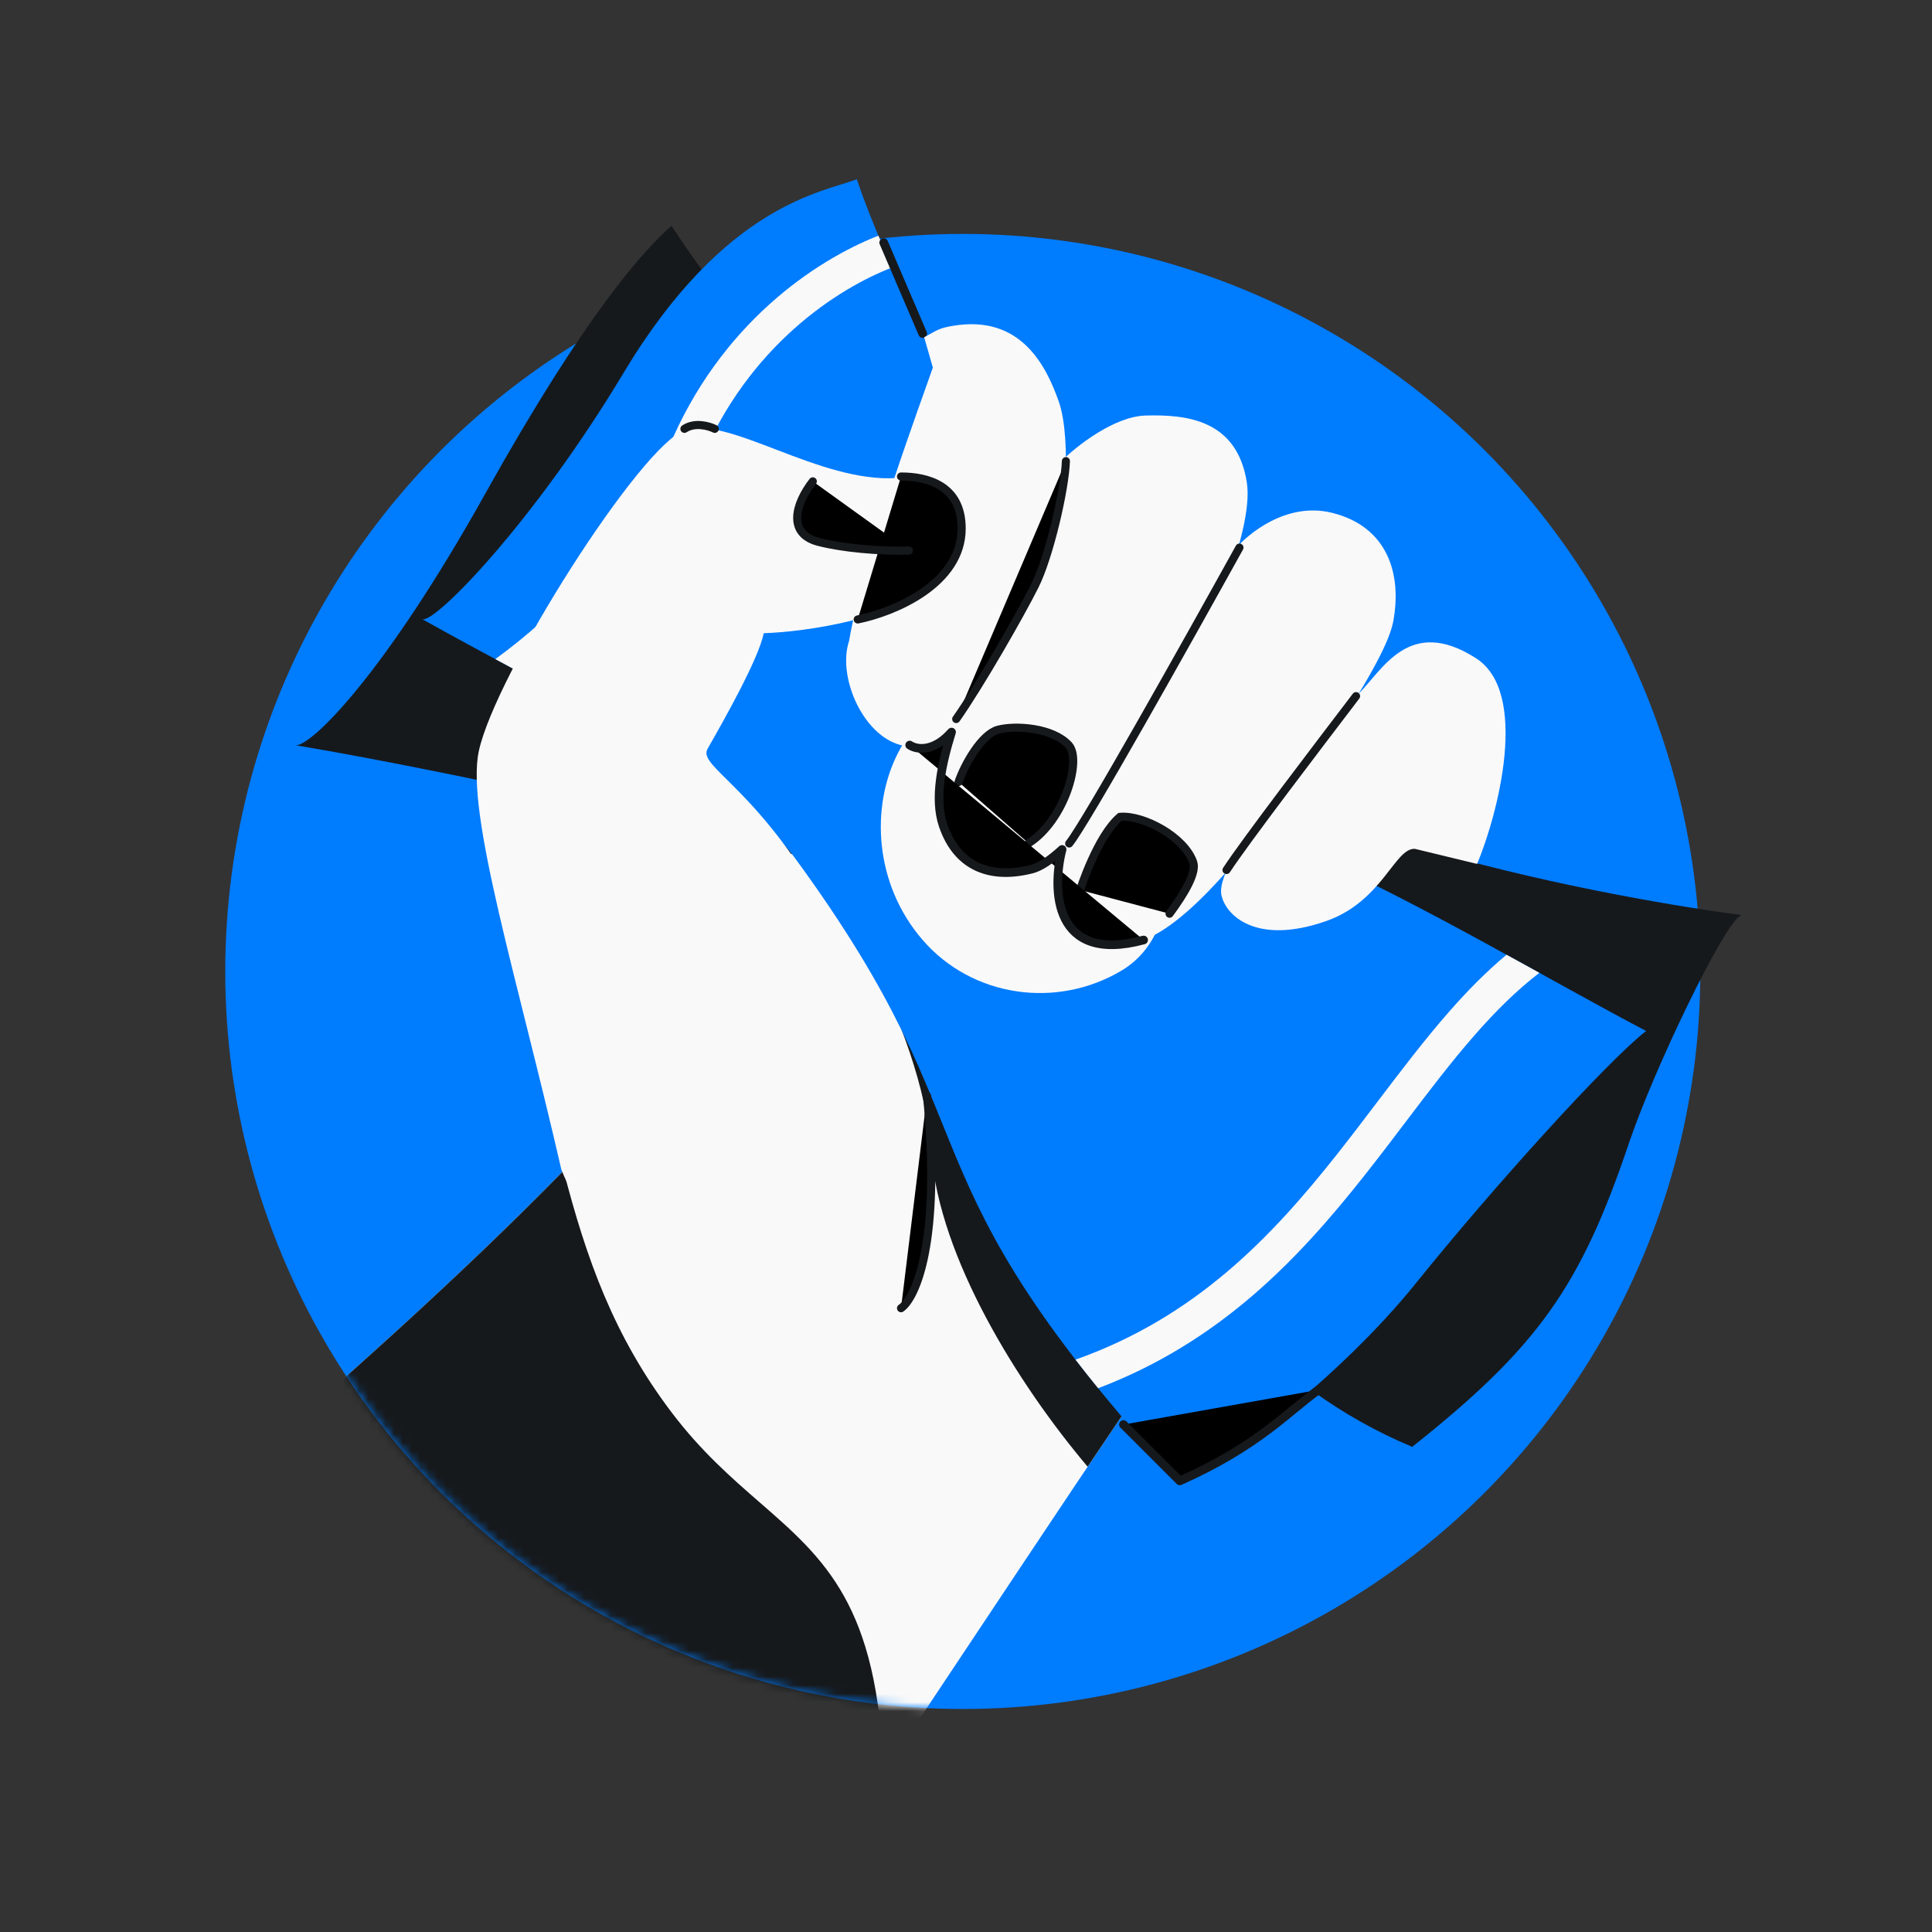 <svg xmlns="http://www.w3.org/2000/svg" width="223" height="223" viewBox="0 0 223 223" fill="none">
<rect x="0" y="0" width="223" height="223" fill="#333333" stroke="none"/>
<circle cx="111.13" cy="112.13" r="85.13" fill="#007cff"/>
<mask id="mask0_1461_7430" style="mask-type:alpha" maskUnits="userSpaceOnUse" x="26" y="14" width="185" height="184" fill="#000000">
<path d="M26 112.13C26 159.146 64.114 197.26 111.13 197.26C156.173 197.26 193.046 162.278 196.061 118L211 94.5L196.26 14.5H30.5L26 112.13Z" fill="#007cff"/>
</mask>
<g mask="url(#mask0_1461_7430)">
<path d="M143.851 150.213C151.883 142.649 155.324 133.542 156.04 129.934L110.358 55.994L81.342 70.734C80.632 74.824 79.807 84.988 82.187 92.914C84.568 100.84 62.881 118.638 67.173 132.928C43.861 157.267 8.673 185.428 8.673 185.428C12.402 217.968 39.192 246.769 72.433 248.642C93.673 217.428 116.314 182.928 129.066 164.054C131.942 159.797 135.82 157.777 143.851 150.213Z" fill="#F9F9F9"/>
<path fill-rule="evenodd" clip-rule="evenodd" d="M138.149 155.319L142.5 139L88.5 90.501C88.814 90.987 89.156 91.512 89.521 92.073C95.161 100.741 106.373 117.973 107.5 133C108.414 145.184 117.504 159.784 125.541 169.293C126.785 167.438 127.963 165.688 129.066 164.055C130.789 161.504 132.872 159.757 135.992 157.139C136.661 156.578 137.378 155.977 138.149 155.319ZM101.976 204.66C101.36 185.313 95.205 179.956 87.703 173.426C84.442 170.588 80.926 167.528 77.5 163C70.815 154.166 67.664 145.218 65.053 135.121C53.001 147.454 38.304 160.51 26.938 170.231C27.662 171.256 28.394 172.294 29.133 173.341C45.615 196.69 65.608 225.014 80.308 237.019C87.683 226.089 95.059 215.045 101.976 204.66Z" fill="#16191C"/>
<path d="M77.512 26.06C74.279 28.89 67.571 36.27 56 57.001C44.365 77.846 35.999 86.042 34.154 86.026C34.103 86.018 34.051 86.009 34 86.001C34.045 86.017 34.096 86.026 34.154 86.026C52.985 89.161 101.37 99.434 111.276 105.618C123.692 113.37 129.427 152.965 163 167C177.5 155.5 182.436 148.5 188 132C190.867 123.5 199.049 106.406 201 105.617C182.744 103.2 141.987 95.078 132 80.999C122.013 66.921 95.013 53.046 77.512 26.06Z" fill="#16191C"/>
<path d="M98.895 20.688C95.065 22.186 83.711 23.483 72 43C61.682 60.197 50.217 71.979 48.743 71.469C48.72 71.456 48.697 71.443 48.674 71.43C48.694 71.447 48.717 71.46 48.743 71.469C64.416 80.268 85.127 89.997 91.675 98.929C115.866 131.929 102.446 134.429 136.657 171.617C141.933 168.317 154.683 158.986 163.475 148.059C172.266 137.131 185.501 122.5 190.001 119C179.501 113.5 163.475 104 151.813 98.929C127.253 74.363 106.221 42.257 98.895 20.688Z" fill="#007cff"/>
<path fill-rule="evenodd" clip-rule="evenodd" d="M102.999 30.865C102.429 29.623 101.891 28.401 101.386 27.203C94.138 30.044 83.106 37.377 77.153 51.734C72.571 62.785 64.06 71.064 57.172 76.079C57.764 76.398 58.358 76.717 58.953 77.037C59.651 77.413 60.352 77.79 61.053 78.168C68.106 72.733 76.262 64.326 80.848 53.266C86.38 39.925 96.672 33.3 102.999 30.865ZM177.68 112.289C176.433 111.6 175.168 110.901 173.891 110.2C171.521 112.177 169.333 114.411 167.247 116.791C164.427 120.007 161.693 123.61 158.93 127.25L158.93 127.25C157.404 129.261 155.87 131.284 154.307 133.259C146.712 142.858 137.942 152.052 124.136 156.935C124.957 157.999 125.828 159.098 126.753 160.236C140.857 154.882 149.887 145.292 157.444 135.741C159.123 133.618 160.708 131.529 162.252 129.493L162.252 129.492C164.945 125.941 167.515 122.551 170.254 119.428C172.631 116.718 175.061 114.301 177.68 112.289Z" fill="#F9F9F9"/>
<path d="M122 82.001C136.344 90.228 138.095 106.844 129.5 112.001C122 116.501 112.237 115.125 106.5 108.501C95.24 95.501 104.992 72.76 122 82.001Z" fill="#F9F9F9"/>
<path d="M152.175 160.428C148.675 162.929 145.175 166.929 136.175 170.929L129.675 164.429M102.001 28L106.501 38.5" stroke="#16191C" stroke-linecap="round" stroke-linejoin="round" fill="#000000"/>
<path d="M153.692 59.178C148.493 57.915 143.968 61.614 142.355 63.622C136.661 72.326 126.166 91.124 124.358 94.994C121.197 101.759 122.685 106.713 128.479 108.712C134.273 110.711 143.263 98.456 145.606 95.882C147.949 93.309 159.758 77.298 160.804 71.791C161.85 66.283 160.191 60.758 153.692 59.178Z" fill="#F9F9F9"/>
<path d="M170.372 75.98C176.547 79.942 172.915 93.937 170.496 99.718L163.314 97.978C160.99 97.845 159.562 104.03 153.099 106.304C145.02 109.146 141.462 105.668 140.979 103.297C140.101 98.991 154.12 82.731 156.844 80.044C159.568 77.356 162.653 71.028 170.372 75.98Z" fill="#F9F9F9"/>
<path d="M132.249 47.962C128.621 48.055 124.298 51.458 122.59 53.148C118.57 54.979 112.402 75.942 111.413 79.563C110.423 83.184 107.186 90.388 108.865 95.285C110.543 100.182 114.469 101.495 119.099 100.312C123.729 99.129 132.434 85.921 135.423 80.661C138.413 75.4 144.852 61.626 143.914 55.676C142.758 48.337 136.785 47.846 132.249 47.962Z" fill="#F9F9F9"/>
<path d="M122.226 46.402C120.719 42.077 117.745 36.323 110.027 37.602C108.396 37.873 108.253 38.067 106.673 38.928L107.673 42.429C106.575 45.648 99.683 64.095 98 74.001C96.686 77.926 99.372 84.425 103.546 85.872C107.719 87.319 110.1 83.488 112.805 79.352C115.509 75.216 120.213 67.364 121.565 64.257C122.917 61.151 123.733 50.727 122.226 46.402Z" fill="#F9F9F9"/>
<path d="M123.032 53.226C122.912 56.517 121.115 64.272 119.454 67.595C117.794 70.919 113.087 79.132 110.37 82.995M143.063 63.205C137.273 73.668 125.237 95.148 123.409 97.359M156.522 80.35C152.35 85.827 143.733 97.112 141.57 100.421M124.668 102.731C124.668 102.731 126.629 96.533 129.277 94.284C131.942 94.044 136.711 96.572 137.727 99.529C138.124 100.685 136.816 103.005 134.994 105.463M118.722 97.329C122.851 94.72 124.902 87.712 123.365 86.014C121.521 83.977 117.213 83.697 115.205 84.227C113.33 84.722 111.357 88.165 110.638 90.262" stroke="#16191C" stroke-width="0.934" stroke-linecap="round" fill="#000000"/>
<path d="M79.034 49.654C73.947 51.389 57.167 77.825 55.265 86.706C53.736 93.842 59.769 113.07 64.794 135C68.173 143.5 76.337 149.705 87.168 149.852L106.164 148.276C109.402 145.226 104.582 121.975 96.173 106.428C87.765 90.882 80.454 88.566 81.673 86.428C83.523 83.186 87.579 76.03 88.15 73.089C92.812 72.935 103.417 71.495 108.538 66.965C114.938 61.303 112.497 54.559 103.541 55.172C94.585 55.784 84.121 47.918 79.034 49.654Z" fill="#F9F9F9"/>
<path d="M93.817 55.56C91.722 58.267 90.896 61.617 94.473 62.546C97.262 63.269 101.475 63.646 104.92 63.549M99 71.5C103.167 70.666 111 67.412 111 61C111 55.999 107 55 104 55M82.5 49.5C81.833 49.166 80.2 48.7 79 49.5M104 151C105.693 149.833 108.664 143.3 107 126.5" stroke="#16191C" stroke-width="0.934" stroke-linecap="round" fill="#000000"/>
<path d="M132 108.499C121.6 111.299 121.393 102.697 122.59 98.046C121.301 99.231 120.104 100.055 119.099 100.312C114.469 101.495 110.543 100.181 108.864 95.284C107.781 92.123 108.746 87.999 109.832 84.5C107.698 86.9 105.721 86.5 105 85.999" stroke="#16191C" stroke-linecap="round" stroke-linejoin="round" fill="#000000"/>
</g>
</svg>